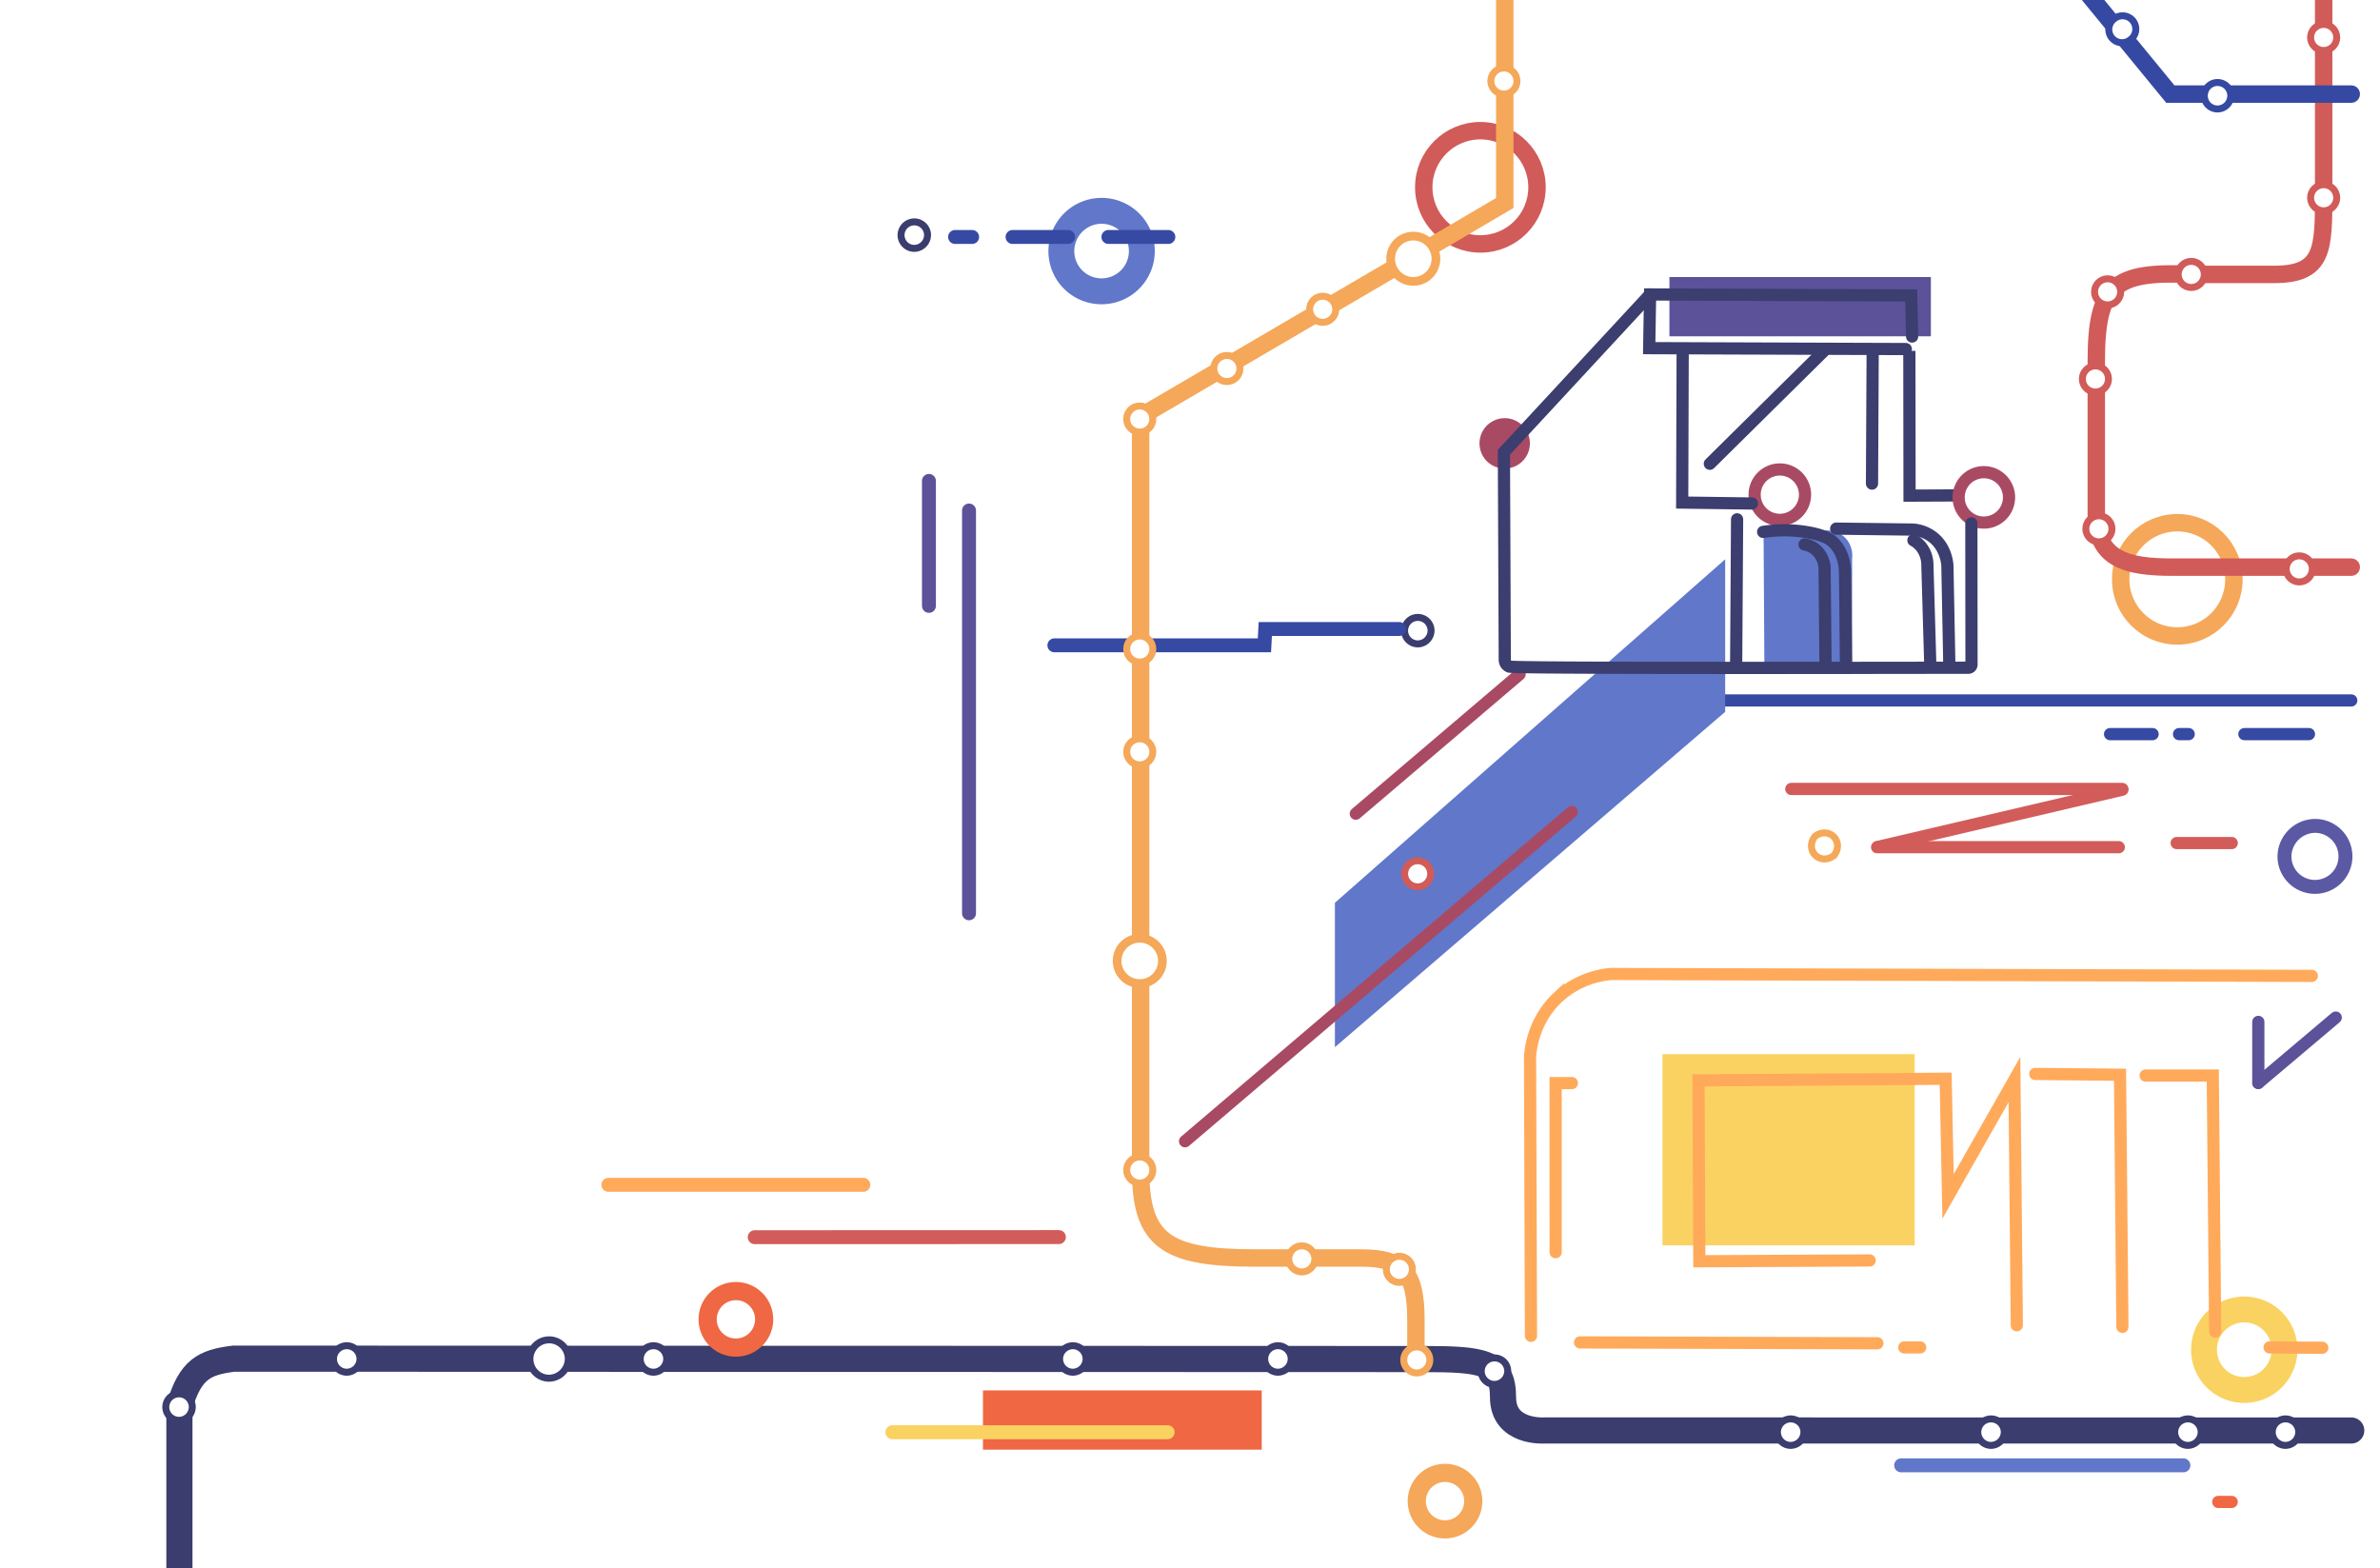 <svg id="85374007-c986-4ec7-8679-c011e2221dde" data-name="Layer 1" xmlns="http://www.w3.org/2000/svg" xmlns:xlink="http://www.w3.org/1999/xlink" viewBox="0 0 1366 900"><defs><style>.\31 77bb00f-bcf3-411a-aa87-d97d60523bac,.\32 713ecce-d25d-4e7a-b2c5-d1d88d2c1d20,.\35 68bc831-30dd-4407-ab11-9d5020a4bc13,.\35 9949661-43f2-4fa1-a1c5-6f633baf8386,.\36 96ca2d4-f0c2-4bb9-afaf-286a5ceb3c02,.\38 a9c14f7-f3ff-4340-b925-58527f980f23,.a74c9791-2400-4786-b329-94fc0624c542,.a769e962-65fd-479c-86eb-ec948dd4592a,.a8605f3e-0635-4957-9e80-c2d8a639e727,.ac07a4be-3c0a-41c7-8786-46b19906e951,.ace3d7ef-67e9-45d4-87d3-bad4ad1c9ccc,.bca25373-0397-43cb-b65d-b164cbc9846f,.c28a5f9e-08fd-427f-bce2-397b394c984a,.c5fab2be-cd0b-4163-8229-787b034c5f9f,.c620903e-326c-4bd1-a690-9a3878a672e3,.d603393d-fcbf-40f8-85ae-4886bb1f0869,.dd10a38c-573f-437b-b692-a8a56a870fc9,.ebcba653-84c1-42f9-a29a-ad9f7fc2ab17,.ee89262d-bf19-4bab-ae5b-eb1236eac9a7,.f2f5242d-030a-446f-8fff-4d63c5e073e5{fill:none;}.\34 9591edf-5908-49a6-9e42-f3bb5d36abd0{clip-path:url(#c4b2a23b-79d2-48fc-95fb-ab7a25f7f542);}.e6715f59-ce47-4f46-99a8-86fff923c886{fill-opacity:0;}.c15dad08-4725-4ab3-8d2e-476a4893ad8f{fill:#ef6843;}.\31 77bb00f-bcf3-411a-aa87-d97d60523bac,.\38 aee8024-9219-4d92-9d7a-ebce23f9a28e{stroke:#3a3d6d;}.\31 77bb00f-bcf3-411a-aa87-d97d60523bac,.\34 485f831-34ab-4f85-8bd8-ce773035b43c,.\35 68bc831-30dd-4407-ab11-9d5020a4bc13,.\35 9949661-43f2-4fa1-a1c5-6f633baf8386,.\38 a9c14f7-f3ff-4340-b925-58527f980f23,.a74c9791-2400-4786-b329-94fc0624c542,.a769e962-65fd-479c-86eb-ec948dd4592a,.a8605f3e-0635-4957-9e80-c2d8a639e727,.ac07a4be-3c0a-41c7-8786-46b19906e951,.bca25373-0397-43cb-b65d-b164cbc9846f,.c28a5f9e-08fd-427f-bce2-397b394c984a,.c5fab2be-cd0b-4163-8229-787b034c5f9f,.c620903e-326c-4bd1-a690-9a3878a672e3,.d603393d-fcbf-40f8-85ae-4886bb1f0869,.dd10a38c-573f-437b-b692-a8a56a870fc9,.ebcba653-84c1-42f9-a29a-ad9f7fc2ab17,.ee89262d-bf19-4bab-ae5b-eb1236eac9a7,.f2f5242d-030a-446f-8fff-4d63c5e073e5{stroke-linecap:round;}.\31 77bb00f-bcf3-411a-aa87-d97d60523bac{stroke-width:15px;}.\31 d8a13bb-b904-4ac3-8fa9-b3ac1e7fa482,.\31 e48491e-57f7-4b16-90a2-eeba838bad74,.\32 a410cd5-80f7-4e8c-8e2d-e36ab586a7e4,.\33 69d32a2-0a05-4dfa-8fc9-3e798780902e,.\34 485f831-34ab-4f85-8bd8-ce773035b43c,.\36 4334a19-7332-406f-8da9-df4c54d67e7d,.\36 a8d0090-e45e-4966-a458-50dd8d8a9de2,.\38 aee8024-9219-4d92-9d7a-ebce23f9a28e,.aa8190d6-eb33-49c5-aa63-d4d51a930efa,.b54e97e6-6c6a-4b86-ad0d-62d00da58801,.bfce61db-2c1c-4f21-8165-aa60810bd93f,.cc30269f-2dbf-485f-850b-97c084a841f5,.d0528669-67a2-4fbd-aa8e-64eab536fd4d,.d14b3b71-e17c-4d74-8a98-a7c5cc4d1c72{fill:#fff;}.\38 aee8024-9219-4d92-9d7a-ebce23f9a28e,.aa8190d6-eb33-49c5-aa63-d4d51a930efa,.b54e97e6-6c6a-4b86-ad0d-62d00da58801,.bfce61db-2c1c-4f21-8165-aa60810bd93f{stroke-width:4px;}.\36 4334a19-7332-406f-8da9-df4c54d67e7d,.d603393d-fcbf-40f8-85ae-4886bb1f0869{stroke:#6077ca;}.\32 713ecce-d25d-4e7a-b2c5-d1d88d2c1d20,.\33 69d32a2-0a05-4dfa-8fc9-3e798780902e,.\35 68bc831-30dd-4407-ab11-9d5020a4bc13,.\36 4334a19-7332-406f-8da9-df4c54d67e7d,.\36 a8d0090-e45e-4966-a458-50dd8d8a9de2,.\38 a9c14f7-f3ff-4340-b925-58527f980f23,.a8605f3e-0635-4957-9e80-c2d8a639e727,.bca25373-0397-43cb-b65d-b164cbc9846f,.c5fab2be-cd0b-4163-8229-787b034c5f9f,.d0528669-67a2-4fbd-aa8e-64eab536fd4d,.ebcba653-84c1-42f9-a29a-ad9f7fc2ab17,.ee89262d-bf19-4bab-ae5b-eb1236eac9a7{stroke-miterlimit:10;}.\34 485f831-34ab-4f85-8bd8-ce773035b43c,.\36 4334a19-7332-406f-8da9-df4c54d67e7d{stroke-width:14.86px;}.\33 69d32a2-0a05-4dfa-8fc9-3e798780902e,.ac07a4be-3c0a-41c7-8786-46b19906e951{stroke:#ef6843;}.\33 69d32a2-0a05-4dfa-8fc9-3e798780902e,.\36 a8d0090-e45e-4966-a458-50dd8d8a9de2{stroke-width:10.43px;}.c5fab2be-cd0b-4163-8229-787b034c5f9f,.ebcba653-84c1-42f9-a29a-ad9f7fc2ab17{stroke:#d25c59;}.\31 e48491e-57f7-4b16-90a2-eeba838bad74,.a769e962-65fd-479c-86eb-ec948dd4592a,.bca25373-0397-43cb-b65d-b164cbc9846f,.c5fab2be-cd0b-4163-8229-787b034c5f9f,.c620903e-326c-4bd1-a690-9a3878a672e3,.d603393d-fcbf-40f8-85ae-4886bb1f0869,.f2f5242d-030a-446f-8fff-4d63c5e073e5{stroke-width:8px;}.\32 713ecce-d25d-4e7a-b2c5-d1d88d2c1d20,.\35 68bc831-30dd-4407-ab11-9d5020a4bc13,.\35 9949661-43f2-4fa1-a1c5-6f633baf8386,.\38 a9c14f7-f3ff-4340-b925-58527f980f23,.a74c9791-2400-4786-b329-94fc0624c542,.a8605f3e-0635-4957-9e80-c2d8a639e727,.ac07a4be-3c0a-41c7-8786-46b19906e951,.d0528669-67a2-4fbd-aa8e-64eab536fd4d,.ebcba653-84c1-42f9-a29a-ad9f7fc2ab17,.ee89262d-bf19-4bab-ae5b-eb1236eac9a7{stroke-width:7px;}.\31 d8a13bb-b904-4ac3-8fa9-b3ac1e7fa482,.b54e97e6-6c6a-4b86-ad0d-62d00da58801,.c28a5f9e-08fd-427f-bce2-397b394c984a{stroke:#d15b58;}.\31 d8a13bb-b904-4ac3-8fa9-b3ac1e7fa482,.\36 96ca2d4-f0c2-4bb9-afaf-286a5ceb3c02,.c28a5f9e-08fd-427f-bce2-397b394c984a,.cc30269f-2dbf-485f-850b-97c084a841f5,.dd10a38c-573f-437b-b692-a8a56a870fc9{stroke-width:10px;}.\34 485f831-34ab-4f85-8bd8-ce773035b43c,.\35 9949661-43f2-4fa1-a1c5-6f633baf8386,.a74c9791-2400-4786-b329-94fc0624c542,.a769e962-65fd-479c-86eb-ec948dd4592a,.ac07a4be-3c0a-41c7-8786-46b19906e951,.c620903e-326c-4bd1-a690-9a3878a672e3,.d603393d-fcbf-40f8-85ae-4886bb1f0869,.f2f5242d-030a-446f-8fff-4d63c5e073e5{stroke-linejoin:round;}.a74c9791-2400-4786-b329-94fc0624c542,.a769e962-65fd-479c-86eb-ec948dd4592a,.ee89262d-bf19-4bab-ae5b-eb1236eac9a7{stroke:#ffaa5b;}.\34 485f831-34ab-4f85-8bd8-ce773035b43c,.f2f5242d-030a-446f-8fff-4d63c5e073e5{stroke:#fad262;}.\35 9949661-43f2-4fa1-a1c5-6f633baf8386,.c620903e-326c-4bd1-a690-9a3878a672e3{stroke:#5c5299;}.\38 a9c14f7-f3ff-4340-b925-58527f980f23,.bca25373-0397-43cb-b65d-b164cbc9846f{stroke:#3649a3;}.\39 cd07fa1-31e2-48f6-a069-e5f1014d1520{fill:#6077ca;}.a8605f3e-0635-4957-9e80-c2d8a639e727,.d0528669-67a2-4fbd-aa8e-64eab536fd4d{stroke:#a94a64;}.\39 7ce9571-1c1f-4642-adc2-8dcac9c10d68{fill:#5c5299;}.\32 713ecce-d25d-4e7a-b2c5-d1d88d2c1d20,.\35 68bc831-30dd-4407-ab11-9d5020a4bc13{stroke:#3b3e6e;}.a198640c-09dc-491c-a1f5-a4b1f7245821{fill:#a94a64;}.aacd0308-16ad-4c6d-b198-0db04e17e59c{fill:#fad262;}.\32 a410cd5-80f7-4e8c-8e2d-e36ab586a7e4,.\36 96ca2d4-f0c2-4bb9-afaf-286a5ceb3c02,.\36 a8d0090-e45e-4966-a458-50dd8d8a9de2,.bfce61db-2c1c-4f21-8165-aa60810bd93f,.cc30269f-2dbf-485f-850b-97c084a841f5{stroke:#f5a859;}.\32 a410cd5-80f7-4e8c-8e2d-e36ab586a7e4{stroke-width:5px;}.\31 e48491e-57f7-4b16-90a2-eeba838bad74{stroke:#5c59a4;}.aa8190d6-eb33-49c5-aa63-d4d51a930efa,.dd10a38c-573f-437b-b692-a8a56a870fc9{stroke:#3549a2;}</style><clipPath id="c4b2a23b-79d2-48fc-95fb-ab7a25f7f542"><rect class="ace3d7ef-67e9-45d4-87d3-bad4ad1c9ccc" x="-73.835" width="1440" height="900"/></clipPath></defs><title>home-bg</title><g class="49591edf-5908-49a6-9e42-f3bb5d36abd0"><rect class="e6715f59-ce47-4f46-99a8-86fff923c886" x="-23.835" y="766" width="1392.5" height="137"/><path class="c15dad08-4725-4ab3-8d2e-476a4893ad8f" d="M724.165,798h-160v34h160Z"/><path class="177bb00f-bcf3-411a-aa87-d97d60523bac" d="M102.975,901V807.183c6.354-21.448,14.342-25.279,31.136-27.409,0,0,648.054.226,682.554.226s46,1.5,46,22,23.5,19,23.5,19H1349.5"/><path class="8aee8024-9219-4d92-9d7a-ebce23f9a28e" d="M110.359,807.395a7.599,7.599,0,1,0-7.597,7.774A7.686,7.686,0,0,0,110.359,807.395Z"/><path class="8aee8024-9219-4d92-9d7a-ebce23f9a28e" d="M206.619,779.774a7.599,7.599,0,1,0-7.597,7.774A7.687,7.687,0,0,0,206.619,779.774Z"/><path class="8aee8024-9219-4d92-9d7a-ebce23f9a28e" d="M326.165,779.5a11.011,11.011,0,1,0-11,11.5A11.258,11.258,0,0,0,326.165,779.5Z"/><path class="8aee8024-9219-4d92-9d7a-ebce23f9a28e" d="M382.659,779.774a7.598,7.598,0,1,0-7.596,7.774A7.686,7.686,0,0,0,382.659,779.774Z"/><path class="8aee8024-9219-4d92-9d7a-ebce23f9a28e" d="M623.358,779.774a7.598,7.598,0,1,0-7.596,7.774A7.686,7.686,0,0,0,623.358,779.774Z"/><path class="8aee8024-9219-4d92-9d7a-ebce23f9a28e" d="M741.078,779.774a7.599,7.599,0,1,0-7.597,7.774A7.687,7.687,0,0,0,741.078,779.774Z"/><path class="8aee8024-9219-4d92-9d7a-ebce23f9a28e" d="M865.358,786.774a7.598,7.598,0,1,0-7.596,7.774A7.686,7.686,0,0,0,865.358,786.774Z"/><path class="8aee8024-9219-4d92-9d7a-ebce23f9a28e" d="M1035.355,821.774a7.597,7.597,0,1,0-7.59,7.774A7.682,7.682,0,0,0,1035.355,821.774Z"/><path class="8aee8024-9219-4d92-9d7a-ebce23f9a28e" d="M1150.355,821.774a7.597,7.597,0,1,0-7.59,7.774A7.682,7.682,0,0,0,1150.355,821.774Z"/><path class="64334a19-7332-406f-8da9-df4c54d67e7d" d="M632.126,167.193a23.097,23.097,0,1,0-22.961-23.097A23.029,23.029,0,0,0,632.126,167.193Z"/><path class="369d32a2-0a05-4dfa-8fc9-3e798780902e" d="M422.281,773.417a16.209,16.209,0,1,0-16.116-16.208A16.163,16.163,0,0,0,422.281,773.417Z"/><path class="c5fab2be-cd0b-4163-8229-787b034c5f9f" d="M433.165,710.054,607.742,710"/><path class="ebcba653-84c1-42f9-a29a-ad9f7fc2ab17" d="M1249.295,483.851h31.62"/><rect class="e6715f59-ce47-4f46-99a8-86fff923c886" x="1028.105" y="452.8" width="190.021" height="33.425"/><path class="ebcba653-84c1-42f9-a29a-ad9f7fc2ab17" d="M1028.105,452.8h189.96"/><path class="ebcba653-84c1-42f9-a29a-ad9f7fc2ab17" d="M1077.365,486.225h138.72"/><path class="ebcba653-84c1-42f9-a29a-ad9f7fc2ab17" d="M1077.855,486.057l140.27-32.829"/><circle class="1d8a13bb-b904-4ac3-8fa9-b3ac1e7fa482" cx="849.665" cy="107.5" r="32.5"/><path class="ac07a4be-3c0a-41c7-8786-46b19906e951" d="M1273.165,862h7.73"/><path class="a769e962-65fd-479c-86eb-ec948dd4592a" d="M349.165,680h146.336"/><path class="f2f5242d-030a-446f-8fff-4d63c5e073e5" d="M512.165,822H670.16"/><path class="d603393d-fcbf-40f8-85ae-4886bb1f0869" d="M1091.165,841h162"/><path class="c620903e-326c-4bd1-a690-9a3878a672e3" d="M556.165,524.165V293"/><path class="c620903e-326c-4bd1-a690-9a3878a672e3" d="M533.165,347.728V276"/><path class="8a9c14f7-f3ff-4340-b925-58527f980f23" d="M954.165,402H1349.5"/><path class="8a9c14f7-f3ff-4340-b925-58527f980f23" d="M1288.165,421.333h37.06"/><path class="8a9c14f7-f3ff-4340-b925-58527f980f23" d="M1211.065,421.333h24.42"/><path class="8a9c14f7-f3ff-4340-b925-58527f980f23" d="M1250.655,421.333h5.54"/><path class="bca25373-0397-43cb-b65d-b164cbc9846f" d="M636.165,136h34.414"/><path class="bca25373-0397-43cb-b65d-b164cbc9846f" d="M581.165,136h31.853"/><path class="bca25373-0397-43cb-b65d-b164cbc9846f" d="M548.165,136h9.791"/><path class="8aee8024-9219-4d92-9d7a-ebce23f9a28e" d="M532.358,134.774a7.598,7.598,0,1,0-7.596,7.774A7.686,7.686,0,0,0,532.358,134.774Z"/><path class="8aee8024-9219-4d92-9d7a-ebce23f9a28e" d="M821.358,361.774a7.598,7.598,0,1,0-7.596,7.774A7.686,7.686,0,0,0,821.358,361.774Z"/><path class="bca25373-0397-43cb-b65d-b164cbc9846f" d="M605.165,370.364h120.552L726.21,361h76.832"/><rect class="e6715f59-ce47-4f46-99a8-86fff923c886" x="680.165" y="159" width="660.432" height="496"/><path class="9cd07fa1-31e2-48f6-a069-e5f1014d1520" d="M766.165,518.135V601l224-192.457V321Z"/><path class="a8605f3e-0635-4957-9e80-c2d8a639e727" d="M778.165,467l94-80"/><path class="a8605f3e-0635-4957-9e80-c2d8a639e727" d="M680.165,655l222-189"/><rect class="e6715f59-ce47-4f46-99a8-86fff923c886" x="1296.165" y="584" width="44.432" height="37.539"/><path class="59949661-43f2-4fa1-a1c5-6f633baf8386" d="M1296.165,621.539V586.493"/><path class="59949661-43f2-4fa1-a1c5-6f633baf8386" d="M1296.165,621.538l44.43-37.538"/><rect class="e6715f59-ce47-4f46-99a8-86fff923c886" x="849.165" y="159" width="303.744" height="227.67"/><path class="9cd07fa1-31e2-48f6-a069-e5f1014d1520" d="M1012.195,303.947l.5,82.723h50.32V320.394a14.787,14.787,0,0,0-3.1-10.779c-4.61-5.63-11.66-5.219-12.34-5.17Z"/><path class="97ce9571-1c1f-4642-adc2-8dcac9c10d68" d="M1108.225,159h-150.06v34.021h150.06Z"/><path class="2713ecce-d25d-4e7a-b2c5-d1d88d2c1d20" d="M1138.325,284.264l-42.34.19q-.06-41.548-.11-83.097"/><path class="d0528669-67a2-4fbd-aa8e-64eab536fd4d" d="M1021.445,298.359a14.458,14.458,0,1,0-14.37-14.458A14.412,14.412,0,0,0,1021.445,298.359Z"/><path class="d0528669-67a2-4fbd-aa8e-64eab536fd4d" d="M1138.535,299.917a14.459,14.459,0,1,0-14.37-14.459A14.413,14.413,0,0,0,1138.535,299.917Z"/><path class="a198640c-09dc-491c-a1f5-a4b1f7245821" d="M863.537,268.917a14.459,14.459,0,1,0-14.372-14.459A14.416,14.416,0,0,0,863.537,268.917Z"/><rect class="e6715f59-ce47-4f46-99a8-86fff923c886" x="863.165" y="169" width="268.397" height="214.342"/><path class="568bc831-30dd-4407-ab11-9d5020a4bc13" d="M1097.455,193.148l-.51-23.606L947.065,169l-.51,30.813,147.29.515"/><path class="568bc831-30dd-4407-ab11-9d5020a4bc13" d="M947.065,169l-83.9,90.554.504,119.34a4.474,4.474,0,0,0,.839,2.352,4.824,4.824,0,0,0,1.717,1.323c2.166.981,172.93.807,263.02.655a1.982,1.982,0,0,0,1.88-.65,1.939,1.939,0,0,0,.36-.715,1.813,1.813,0,0,0,.06-.802q-.045-40.335-.08-80.675"/><path class="568bc831-30dd-4407-ab11-9d5020a4bc13" d="M965.765,203.455q-.135,42.486-.27,84.978l40.07.541"/><path class="568bc831-30dd-4407-ab11-9d5020a4bc13" d="M997.005,298.052l-.54,82.837"/><path class="568bc831-30dd-4407-ab11-9d5020a4bc13" d="M1011.955,305.27a79.718,79.718,0,0,1,25.91.266c9.28,1.663,12.38,4.021,13.62,5.077,6.49,5.571,7.33,14.123,7.47,17.103l.55,53.444"/><path class="568bc831-30dd-4407-ab11-9d5020a4bc13" d="M1035.725,312.483a13.601,13.601,0,0,1,5.34,2.135c5.16,3.517,6,9.527,6.14,10.686l.54,54.246"/><path class="568bc831-30dd-4407-ab11-9d5020a4bc13" d="M1098.205,310.077a15.362,15.362,0,0,1,4.01,3.208,16.866,16.866,0,0,1,4.01,10.957l1.62,55.85"/><path class="568bc831-30dd-4407-ab11-9d5020a4bc13" d="M1053.885,303.395l44.06.542a21.491,21.491,0,0,1,10.95,4.01c7.88,5.782,8.7,15.071,8.81,16.566l1.08,55.314"/><path class="568bc831-30dd-4407-ab11-9d5020a4bc13" d="M1074.435,277.551l.38-74.952"/><path class="568bc831-30dd-4407-ab11-9d5020a4bc13" d="M981.355,266.16l66.22-65.474"/><rect class="e6715f59-ce47-4f46-99a8-86fff923c886" x="878.165" y="559" width="454.708" height="238.746"/><rect class="e6715f59-ce47-4f46-99a8-86fff923c886" x="954.165" y="605" width="356.754" height="192.746"/><path class="aacd0308-16ad-4c6d-b198-0db04e17e59c" d="M1098.915,605h-144.75V714.749h144.75Z"/><path class="4485f831-34ab-4f85-8bd8-ce773035b43c" d="M1287.955,797.746a23.097,23.097,0,1,0-22.96-23.096A23.029,23.029,0,0,0,1287.955,797.746Z"/><rect class="e6715f59-ce47-4f46-99a8-86fff923c886" x="878.165" y="559" width="454.708" height="214.522"/><path class="ee89262d-bf19-4bab-ae5b-eb1236eac9a7" d="M878.707,766.662l-.542-160.028c.233-3.793,1.695-20.89,16.045-34.254A51.47,51.47,0,0,1,924.693,559l402.182,1.084"/><path class="ee89262d-bf19-4bab-ae5b-eb1236eac9a7" d="M892.862,718.67V621.618h9.303"/><path class="ee89262d-bf19-4bab-ae5b-eb1236eac9a7" d="M1073.095,723.406l-97.77.461-.47-103.82,141.85-.922,1.38,67.528,38.1-67.067,1.37,141.028"/><path class="ee89262d-bf19-4bab-ae5b-eb1236eac9a7" d="M1168.115,616.367l48.67.461,1.37,144.691"/><path class="ee89262d-bf19-4bab-ae5b-eb1236eac9a7" d="M1231.465,617.288h38.56l1.38,147"/><path class="d14b3b71-e17c-4d74-8a98-a7c5cc4d1c72" d="M906.877,770.455l170.648.482Z"/><path class="a74c9791-2400-4786-b329-94fc0624c542" d="M906.877,770.455l170.648.482"/><path class="a74c9791-2400-4786-b329-94fc0624c542" d="M1092.945,773.327h9.16"/><path class="d14b3b71-e17c-4d74-8a98-a7c5cc4d1c72" d="M1302.635,773.327l30.24.195Z"/><path class="a74c9791-2400-4786-b329-94fc0624c542" d="M1302.635,773.327l30.24.195"/><rect class="e6715f59-ce47-4f46-99a8-86fff923c886" x="639.165" y="-28" width="645" height="973"/><path class="696ca2d4-f0c2-4bb9-afaf-286a5ceb3c02" d="M812.665,778V757.5c0-27.5-7.5-35.5-31.5-35.5h-61c-51,0-65.5-10-65.5-50.5V239l158-92.5,51-30V-28"/><circle class="bfce61db-2c1c-4f21-8165-aa60810bd93f" cx="654.165" cy="240.5" r="7.5"/><circle class="2a410cd5-80f7-4e8c-8e2d-e36ab586a7e4" cx="811.165" cy="148.5" r="13"/><circle class="bfce61db-2c1c-4f21-8165-aa60810bd93f" cx="759.165" cy="177.5" r="7.5"/><circle class="bfce61db-2c1c-4f21-8165-aa60810bd93f" cx="863.165" cy="46.5" r="7.5"/><circle class="bfce61db-2c1c-4f21-8165-aa60810bd93f" cx="704.165" cy="211.5" r="7.5"/><circle class="bfce61db-2c1c-4f21-8165-aa60810bd93f" cx="654.165" cy="372.5" r="7.5"/><circle class="bfce61db-2c1c-4f21-8165-aa60810bd93f" cx="654.165" cy="431.5" r="7.5"/><circle class="2a410cd5-80f7-4e8c-8e2d-e36ab586a7e4" cx="654.165" cy="551.5" r="13"/><circle class="cc30269f-2dbf-485f-850b-97c084a841f5" cx="1249.665" cy="332.5" r="32.5"/><path class="bfce61db-2c1c-4f21-8165-aa60810bd93f" d="M1052.659,490.994c6.114-8.028-2.961-17.102-10.988-10.988C1035.557,488.034,1044.632,497.108,1052.659,490.994Z"/><circle class="bfce61db-2c1c-4f21-8165-aa60810bd93f" cx="654.165" cy="671.5" r="7.5"/><circle class="bfce61db-2c1c-4f21-8165-aa60810bd93f" cx="747.165" cy="722.5" r="7.5"/><circle class="bfce61db-2c1c-4f21-8165-aa60810bd93f" cx="803.165" cy="728.5" r="7.5"/><circle class="bfce61db-2c1c-4f21-8165-aa60810bd93f" cx="813.165" cy="780.5" r="7.5"/><path class="6a8d0090-e45e-4966-a458-50dd8d8a9de2" d="M829.281,877.75a16.209,16.209,0,1,0-16.116-16.208A16.163,16.163,0,0,0,829.281,877.75Z"/><path class="c28a5f9e-08fd-427f-bce2-397b394c984a" d="M1543.665-61.5h-177c-21.72,5.741-31.68,17.746-33,38V111c0,32.167,0,46.5-28.5,46.5h-47.5c-44.8-2.166-54.5,6.659-54.5,50v88c0,25.5,17.5,30,43.5,30H1349.5"/><circle class="b54e97e6-6c6a-4b86-ad0d-62d00da58801" cx="1333.665" cy="21.5" r="7.5"/><circle class="b54e97e6-6c6a-4b86-ad0d-62d00da58801" cx="1333.665" cy="113.5" r="7.5"/><circle class="b54e97e6-6c6a-4b86-ad0d-62d00da58801" cx="1257.665" cy="157.5" r="7.5"/><circle class="b54e97e6-6c6a-4b86-ad0d-62d00da58801" cx="813.665" cy="501.5" r="7.5"/><circle class="b54e97e6-6c6a-4b86-ad0d-62d00da58801" cx="1209.665" cy="167.5" r="7.5"/><circle class="b54e97e6-6c6a-4b86-ad0d-62d00da58801" cx="1202.665" cy="217.5" r="7.5"/><circle class="b54e97e6-6c6a-4b86-ad0d-62d00da58801" cx="1204.665" cy="303.5" r="7.5"/><circle class="b54e97e6-6c6a-4b86-ad0d-62d00da58801" cx="1319.665" cy="326.5" r="7.5"/><path class="8aee8024-9219-4d92-9d7a-ebce23f9a28e" d="M1263.355,821.774a7.597,7.597,0,1,0-7.59,7.774A7.682,7.682,0,0,0,1263.355,821.774Z"/><path class="8aee8024-9219-4d92-9d7a-ebce23f9a28e" d="M1319.355,821.774a7.597,7.597,0,1,0-7.59,7.774A7.682,7.682,0,0,0,1319.355,821.774Z"/><path class="1e48491e-57f7-4b16-90a2-eeba838bad74" d="M1329.165,474a17.507,17.507,0,1,1-18,17.5A17.754,17.754,0,0,1,1329.165,474Z"/><rect class="e6715f59-ce47-4f46-99a8-86fff923c886" x="1005.165" y="-239" width="1043" height="309"/><path class="dd10a38c-573f-437b-b692-a8a56a870fc9" d="M1005.165-239l240.5,293H1349.5"/><path class="aa8190d6-eb33-49c5-aa63-d4d51a930efa" d="M1280.355,54.774a7.597,7.597,0,1,0-7.59,7.774A7.682,7.682,0,0,0,1280.355,54.774Z"/><path class="aa8190d6-eb33-49c5-aa63-d4d51a930efa" d="M1213.255,10.936a7.597,7.597,0,1,0,9.68,11.705,7.597,7.597,0,1,0-9.68-11.705Z"/></g></svg>